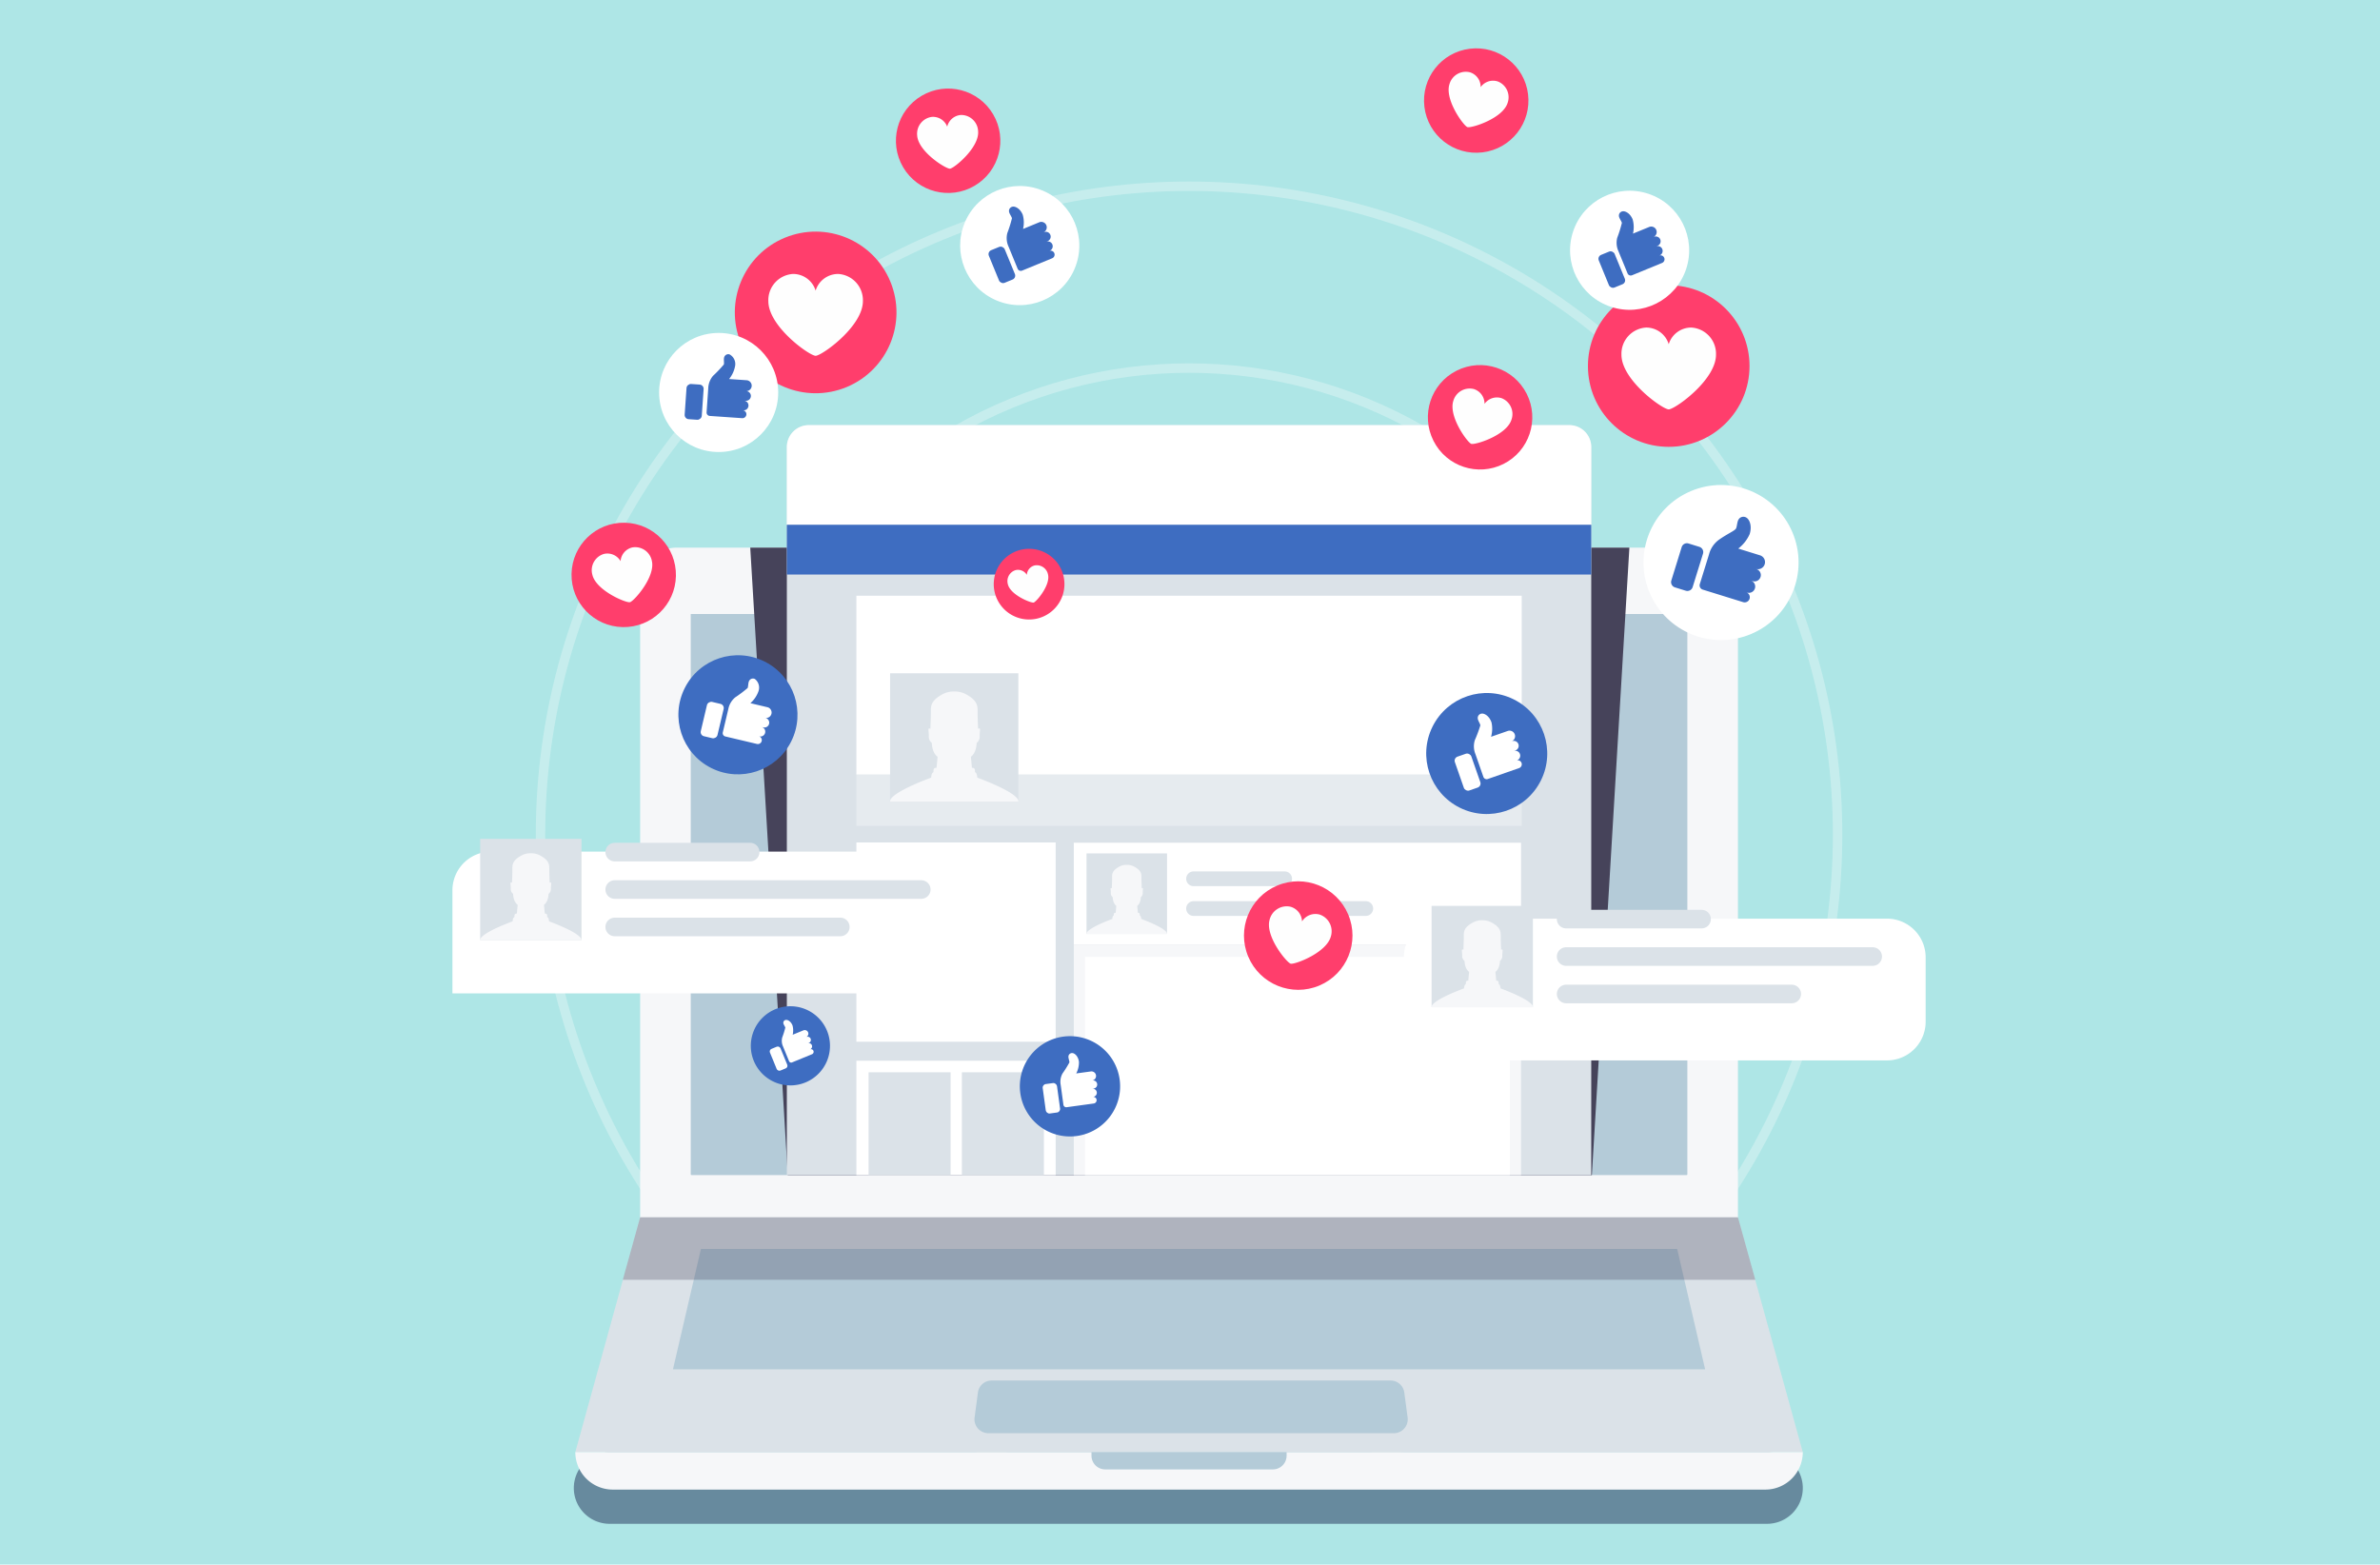 <svg xmlns="http://www.w3.org/2000/svg" xmlns:xlink="http://www.w3.org/1999/xlink" width="505" height="332" viewBox="0 0 505 332">
  <defs>
    <filter id="Rectángulo_31238" x="290.377" y="187.437" width="125.721" height="45.078" filterUnits="userSpaceOnUse">
      <feOffset dy="7" input="SourceAlpha"/>
      <feGaussianBlur stdDeviation="2.5" result="blur"/>
      <feFlood flood-color="#163159" flood-opacity="0.2"/>
      <feComposite operator="in" in2="blur"/>
      <feComposite in="SourceGraphic"/>
    </filter>
    <filter id="Rectángulo_31240" x="88.5" y="173.216" width="125.721" height="45.078" filterUnits="userSpaceOnUse">
      <feOffset dy="7" input="SourceAlpha"/>
      <feGaussianBlur stdDeviation="2.5" result="blur-2"/>
      <feFlood flood-color="#163159" flood-opacity="0.2"/>
      <feComposite operator="in" in2="blur-2"/>
      <feComposite in="SourceGraphic"/>
    </filter>
  </defs>
  <g id="Grupo_60467" data-name="Grupo 60467" transform="translate(-915 -772)">
    <rect id="Rectángulo_30906" data-name="Rectángulo 30906" width="505" height="332" transform="translate(915 772)" fill="#aee6e6"/>
    <g id="Grupo_60466" data-name="Grupo 60466" transform="translate(952.073 748.535)">
      <circle id="Elipse_4332" data-name="Elipse 4332" cx="137.61" cy="137.61" r="137.61" transform="translate(77.616 62.983)" fill="none" stroke="#fff" stroke-miterlimit="10" stroke-width="2" opacity="0.3"/>
      <circle id="Elipse_4333" data-name="Elipse 4333" cx="99.024" cy="99.024" r="99.024" transform="translate(116.201 101.569)" fill="none" stroke="#fff" stroke-miterlimit="10" stroke-width="2" opacity="0.3"/>
      <path id="Trazado_131187" data-name="Trazado 131187" d="M343.6,413.374H98a7.586,7.586,0,0,1-7.586-7.586h0A7.585,7.585,0,0,1,98,398.2H343.6a7.585,7.585,0,0,1,7.585,7.585h0A7.586,7.586,0,0,1,343.6,413.374Z" transform="translate(-5.73 -66.563)" fill="#212e57" opacity="0.5" style="mix-blend-mode: overlay;isolation: isolate"/>
      <g id="Grupo_60436" data-name="Grupo 60436" transform="translate(84.999 113.679)">
        <g id="Grupo_60431" data-name="Grupo 60431" transform="translate(0 25.986)">
          <path id="Rectángulo_31221" data-name="Rectángulo 31221" d="M7.833,0H225.105a7.833,7.833,0,0,1,7.833,7.833V142.2a.16.16,0,0,1-.16.16H.16A.16.16,0,0,1,0,142.2V7.833A7.833,7.833,0,0,1,7.833,0Z" transform="translate(13.757)" fill="#f6f7f9"/>
          <path id="Rectángulo_31222" data-name="Rectángulo 31222" d="M0,0H211.463a0,0,0,0,1,0,0V118.893a.16.16,0,0,1-.16.16H.16a.16.16,0,0,1-.16-.16V0A0,0,0,0,1,0,0Z" transform="translate(24.495 14.096)" fill="#b4cbd8"/>
          <path id="Trazado_131188" data-name="Trazado 131188" d="M351.253,387.07H90.8l13.757-49.827H337.5Z" transform="translate(-90.8 -195.134)" fill="#dbe2e8"/>
          <path id="Trazado_131189" data-name="Trazado 131189" d="M335.142,370.994H116.131l5.934-25.542H329.209Z" transform="translate(-95.41 -196.628)" fill="#b4cbd8"/>
          <path id="Trazado_131190" data-name="Trazado 131190" d="M283.378,390.762H197.236a2.953,2.953,0,0,1-2.861-3.392l.694-5.209a2.922,2.922,0,0,1,2.862-2.578h84.753a2.922,2.922,0,0,1,2.862,2.578l.694,5.209A2.953,2.953,0,0,1,283.378,390.762Z" transform="translate(-109.645 -202.839)" fill="#b4cbd8"/>
          <path id="Trazado_131191" data-name="Trazado 131191" d="M343.417,350.5H103.125l3.678-13.257H339.739Z" transform="translate(-93.043 -195.134)" fill="#46435a" opacity="0.3" style="mix-blend-mode: overlay;isolation: isolate"/>
          <path id="Rectángulo_31223" data-name="Rectángulo 31223" d="M0,0H260.453a0,0,0,0,1,0,0V0A7.949,7.949,0,0,1,252.5,7.949H7.949A7.949,7.949,0,0,1,0,0V0A0,0,0,0,1,0,0Z" transform="translate(0 191.937)" fill="#f6f7f9"/>
          <path id="Rectángulo_31224" data-name="Rectángulo 31224" d="M0,0H41.4a0,0,0,0,1,0,0V.754A2.912,2.912,0,0,1,38.49,3.666H2.912A2.912,2.912,0,0,1,0,.754V0A0,0,0,0,1,0,0Z" transform="translate(109.526 191.937)" fill="#b4cbd8"/>
        </g>
        <g id="Grupo_60435" data-name="Grupo 60435" transform="translate(37.119)">
          <path id="Trazado_131192" data-name="Trazado 131192" d="M314.757,296.666H144.139l-7.961-133.15h186.54Z" transform="translate(-136.178 -137.53)" fill="#46435a" style="mix-blend-mode: overlay;isolation: isolate"/>
          <path id="Rectángulo_31225" data-name="Rectángulo 31225" d="M4.646,0H166.034a4.646,4.646,0,0,1,4.646,4.646v154.33a.16.16,0,0,1-.16.16H.16a.16.16,0,0,1-.16-.16V4.646A4.646,4.646,0,0,1,4.646,0Z" transform="translate(7.767)" fill="#dbe2e8"/>
          <path id="Rectángulo_31226" data-name="Rectángulo 31226" d="M4.646,0H166.034a4.646,4.646,0,0,1,4.646,4.646v16.49a0,0,0,0,1,0,0H0a0,0,0,0,1,0,0V4.646A4.646,4.646,0,0,1,4.646,0Z" transform="translate(7.767)" fill="#fff"/>
          <path id="Trazado_131193" data-name="Trazado 131193" d="M316.353,168.156H145.673V157.588h170.68Z" transform="translate(-137.906 -136.451)" fill="#3e6dc1"/>
          <g id="Grupo_60433" data-name="Grupo 60433" transform="translate(68.653 88.61)">
            <rect id="Rectángulo_31227" data-name="Rectángulo 31227" width="94.896" height="21.617" fill="#fff"/>
            <rect id="Rectángulo_31228" data-name="Rectángulo 31228" width="94.896" height="48.909" transform="translate(0 21.617)" fill="#f6f7f9"/>
            <rect id="Rectángulo_31229" data-name="Rectángulo 31229" width="90.145" height="46.308" transform="translate(2.376 24.218)" fill="#fff"/>
            <path id="Trazado_131194" data-name="Trazado 131194" d="M287.362,258.363H250.825a1.566,1.566,0,0,1-1.566-1.565h0a1.565,1.565,0,0,1,1.566-1.565h36.538a1.564,1.564,0,0,1,1.565,1.565h0A1.565,1.565,0,0,1,287.362,258.363Z" transform="translate(-225.411 -242.832)" fill="#dbe2e8"/>
            <path id="Trazado_131195" data-name="Trazado 131195" d="M270.148,250.644H250.825a1.566,1.566,0,0,1-1.566-1.565h0a1.566,1.566,0,0,1,1.566-1.566h19.324a1.566,1.566,0,0,1,1.565,1.566h0A1.565,1.565,0,0,1,270.148,250.644Z" transform="translate(-225.411 -241.427)" fill="#dbe2e8"/>
            <g id="Grupo_60432" data-name="Grupo 60432" transform="translate(2.698 2.266)">
              <rect id="Rectángulo_31230" data-name="Rectángulo 31230" width="17.086" height="17.086" transform="translate(0)" fill="#dbe2e8"/>
              <path id="Trazado_131196" data-name="Trazado 131196" d="M231.946,245.812a3.124,3.124,0,0,0-1.542.356c-1.654.888-1.571,1.653-1.571,2.4s-.061,2.212-.061,2.212c-.414-.19-.207.248-.207.951a1.036,1.036,0,0,0,.393.93c.062,1.446.771,1.846.771,1.846l-.137,1.474c-.62.014-.276.523-.483.634s-.234.675-.234.675c-6.034,2.273-5.456,3.183-5.456,3.183h17.055s.579-.91-5.455-3.183c0,0-.028-.565-.235-.675s.138-.62-.482-.634l-.138-1.474s.71-.4.771-1.846a1.035,1.035,0,0,0,.393-.93c0-.7.207-1.14-.207-.951,0,0-.062-1.467-.062-2.212s.083-1.508-1.571-2.4A3.125,3.125,0,0,0,231.946,245.812Z" transform="translate(-223.404 -243.383)" fill="#f6f7f9"/>
            </g>
          </g>
          <rect id="Rectángulo_31231" data-name="Rectángulo 31231" width="141.176" height="37.969" transform="translate(22.519 36.197)" fill="#fff"/>
          <rect id="Rectángulo_31232" data-name="Rectángulo 31232" width="141.176" height="10.873" transform="translate(22.519 74.166)" fill="#e6ebef"/>
          <g id="Grupo_60434" data-name="Grupo 60434" transform="translate(29.675 52.651)">
            <rect id="Rectángulo_31233" data-name="Rectángulo 31233" width="27.215" height="27.215" transform="translate(0)" fill="#dbe2e8"/>
            <path id="Trazado_131197" data-name="Trazado 131197" d="M186.062,200.843a4.994,4.994,0,0,0-2.457.566c-2.633,1.416-2.5,2.634-2.5,3.819s-.1,3.522-.1,3.522c-.659-.3-.329.394-.329,1.514a1.65,1.65,0,0,0,.625,1.481c.1,2.3,1.229,2.941,1.229,2.941l-.219,2.348c-.988.021-.439.834-.768,1.009s-.374,1.075-.374,1.075c-9.612,3.621-8.69,5.07-8.69,5.07h27.168s.922-1.449-8.69-5.07c0,0-.044-.9-.373-1.075s.219-.988-.768-1.009l-.219-2.348s1.13-.636,1.229-2.941a1.65,1.65,0,0,0,.626-1.481c0-1.12.33-1.816-.33-1.514,0,0-.1-2.338-.1-3.522s.132-2.4-2.5-3.819A4.99,4.99,0,0,0,186.062,200.843Z" transform="translate(-172.455 -196.974)" fill="#f6f7f9"/>
          </g>
          <rect id="Rectángulo_31234" data-name="Rectángulo 31234" width="42.287" height="42.287" transform="translate(22.519 88.55)" fill="#fff"/>
          <rect id="Rectángulo_31235" data-name="Rectángulo 31235" width="42.287" height="24.267" transform="translate(22.519 134.869)" fill="#fff"/>
          <rect id="Rectángulo_31236" data-name="Rectángulo 31236" width="17.402" height="21.813" transform="translate(25.11 137.323)" fill="#dbe2e8"/>
          <rect id="Rectángulo_31237" data-name="Rectángulo 31237" width="17.402" height="21.813" transform="translate(44.907 137.323)" fill="#dbe2e8"/>
        </g>
      </g>
      <g id="Grupo_60438" data-name="Grupo 60438" transform="translate(260.803 211.402)">
        <g transform="matrix(1, 0, 0, 1, -297.88, -187.94)" filter="url(#Rectángulo_31238)">
          <path id="Rectángulo_31238-2" data-name="Rectángulo 31238" d="M8.2,0h94.317a8.2,8.2,0,0,1,8.2,8.2V21.875a8.2,8.2,0,0,1-8.2,8.2H0a0,0,0,0,1,0,0V8.2A8.2,8.2,0,0,1,8.2,0Z" transform="translate(297.88 187.94)" fill="#fff"/>
        </g>
        <path id="Trazado_131198" data-name="Trazado 131198" d="M376.115,261.416H347.376a1.969,1.969,0,0,1-1.969-1.969h0a1.969,1.969,0,0,1,1.969-1.969h28.739a1.969,1.969,0,0,1,1.969,1.969h0A1.969,1.969,0,0,1,376.115,261.416Z" transform="translate(-312.941 -252.353)" fill="#dbe2e8"/>
        <path id="Trazado_131199" data-name="Trazado 131199" d="M412.423,271.129H347.376a1.969,1.969,0,0,1-1.969-1.97h0a1.969,1.969,0,0,1,1.969-1.969h65.047a1.969,1.969,0,0,1,1.969,1.969h0A1.969,1.969,0,0,1,412.423,271.129Z" transform="translate(-312.941 -254.121)" fill="#dbe2e8"/>
        <path id="Trazado_131200" data-name="Trazado 131200" d="M395.245,280.841H347.376a1.969,1.969,0,0,1-1.969-1.969h0a1.969,1.969,0,0,1,1.969-1.969h47.869a1.969,1.969,0,0,1,1.969,1.969h0A1.969,1.969,0,0,1,395.245,280.841Z" transform="translate(-312.941 -255.888)" fill="#dbe2e8"/>
        <g id="Grupo_60437" data-name="Grupo 60437" transform="translate(5.885 4.29)">
          <rect id="Rectángulo_31239" data-name="Rectángulo 31239" width="21.497" height="21.497" transform="translate(0)" fill="#dbe2e8"/>
          <path id="Trazado_131201" data-name="Trazado 131201" d="M323.662,260.193a3.94,3.94,0,0,0-1.941.447c-2.08,1.118-1.976,2.08-1.976,3.017s-.078,2.782-.078,2.782c-.521-.238-.26.312-.26,1.2a1.3,1.3,0,0,0,.494,1.171c.079,1.82.971,2.322.971,2.322l-.173,1.855c-.78.017-.347.658-.607.8s-.294.849-.294.849c-7.593,2.861-6.865,4-6.865,4h21.46s.728-1.144-6.865-4c0,0-.035-.711-.294-.849s.173-.78-.607-.8l-.173-1.855s.892-.5.971-2.322a1.3,1.3,0,0,0,.494-1.171c0-.884.26-1.434-.26-1.2,0,0-.079-1.846-.079-2.782s.1-1.9-1.976-3.017A3.94,3.94,0,0,0,323.662,260.193Z" transform="translate(-312.913 -257.137)" fill="#f6f7f9"/>
        </g>
      </g>
      <g id="Grupo_60440" data-name="Grupo 60440" transform="translate(58.927 197.181)">
        <g transform="matrix(1, 0, 0, 1, -96, -173.72)" filter="url(#Rectángulo_31240)">
          <path id="Rectángulo_31240-2" data-name="Rectángulo 31240" d="M8.2,0h94.317a8.2,8.2,0,0,1,8.2,8.2V21.875a8.2,8.2,0,0,1-8.2,8.2H0a0,0,0,0,1,0,0V8.2A8.2,8.2,0,0,1,8.2,0Z" transform="translate(96 173.72)" fill="#fff"/>
        </g>
        <path id="Trazado_131202" data-name="Trazado 131202" d="M129.323,244.032H100.584a1.969,1.969,0,0,1-1.969-1.969h0a1.969,1.969,0,0,1,1.969-1.97h28.739a1.969,1.969,0,0,1,1.969,1.97h0A1.969,1.969,0,0,1,129.323,244.032Z" transform="translate(-66.15 -234.968)" fill="#dbe2e8"/>
        <path id="Trazado_131203" data-name="Trazado 131203" d="M165.632,253.744H100.584a1.969,1.969,0,0,1-1.969-1.969h0a1.969,1.969,0,0,1,1.969-1.969h65.048a1.969,1.969,0,0,1,1.969,1.969h0A1.969,1.969,0,0,1,165.632,253.744Z" transform="translate(-66.15 -236.736)" fill="#dbe2e8"/>
        <path id="Trazado_131204" data-name="Trazado 131204" d="M148.454,263.456h-47.87a1.969,1.969,0,0,1-1.969-1.969h0a1.969,1.969,0,0,1,1.969-1.969h47.87a1.969,1.969,0,0,1,1.969,1.969h0A1.969,1.969,0,0,1,148.454,263.456Z" transform="translate(-66.15 -238.504)" fill="#dbe2e8"/>
        <g id="Grupo_60439" data-name="Grupo 60439" transform="translate(5.885 4.29)">
          <rect id="Rectángulo_31241" data-name="Rectángulo 31241" width="21.497" height="21.497" transform="translate(0)" fill="#dbe2e8"/>
          <path id="Trazado_131205" data-name="Trazado 131205" d="M76.87,242.808a3.945,3.945,0,0,0-1.94.447c-2.08,1.118-1.976,2.08-1.976,3.017s-.078,2.782-.078,2.782c-.521-.238-.26.312-.26,1.2a1.3,1.3,0,0,0,.494,1.171c.078,1.82.97,2.323.97,2.323l-.173,1.854c-.78.017-.346.658-.606.8s-.3.849-.3.849c-7.593,2.861-6.865,4-6.865,4H87.6s.728-1.144-6.865-4c0,0-.034-.711-.294-.849s.173-.78-.607-.8l-.173-1.854s.893-.5.971-2.323a1.3,1.3,0,0,0,.494-1.171c0-.883.261-1.434-.26-1.2,0,0-.078-1.846-.078-2.782s.1-1.9-1.976-3.017A3.95,3.95,0,0,0,76.87,242.808Z" transform="translate(-66.121 -239.753)" fill="#f6f7f9"/>
        </g>
      </g>
      <g id="Grupo_60465" data-name="Grupo 60465" transform="translate(83.971 32.463)">
        <g id="Grupo_60441" data-name="Grupo 60441" transform="translate(215.891 51.533)">
          <circle id="Elipse_4334" data-name="Elipse 4334" cx="17.143" cy="17.143" r="17.143" fill="#ff3e6c"/>
          <path id="Trazado_131206" data-name="Trazado 131206" d="M382.224,112.2a5.57,5.57,0,0,0-5.239-5.766,4.991,4.991,0,0,0-4.792,3.533,4.992,4.992,0,0,0-4.792-3.533,5.57,5.57,0,0,0-5.239,5.766c0,5.1,7.817,10.929,9.745,11.54a1.011,1.011,0,0,0,.114.033.746.746,0,0,0,.159.023l.014,0,.013,0a.76.76,0,0,0,.159-.023,1,1,0,0,0,.113-.033C374.407,123.129,382.224,117.3,382.224,112.2Z" transform="translate(-355.05 -97.459)" fill="#fefefe"/>
        </g>
        <g id="Grupo_60442" data-name="Grupo 60442" transform="translate(139.334 174.441)">
          <circle id="Elipse_4335" data-name="Elipse 4335" cx="11.511" cy="11.511" r="11.511" transform="translate(0 8.971) rotate(-22.934)" fill="#ff3e6c"/>
          <path id="Trazado_131207" data-name="Trazado 131207" d="M283.861,262.959a3.739,3.739,0,0,0-2.394-4.651,3.351,3.351,0,0,0-3.722,1.458,3.354,3.354,0,0,0-2.493-3.126,3.741,3.741,0,0,0-4.4,2.828c-.888,3.3,3.167,8.448,4.312,9.18a.469.469,0,0,0,.068.041.438.438,0,0,0,.1.043l.009,0,.008,0a.478.478,0,0,0,.107.013.512.512,0,0,0,.079,0C276.89,268.687,282.975,266.264,283.861,262.959Z" transform="translate(-261.852 -247.685)" fill="#fefefe"/>
        </g>
        <g id="Grupo_60443" data-name="Grupo 60443" transform="translate(29.62 34.904)">
          <circle id="Elipse_4336" data-name="Elipse 4336" cx="17.143" cy="17.143" r="17.143" transform="matrix(0.924, -0.383, 0.383, 0.924, 0, 13.12)" fill="#ff3e6c"/>
          <path id="Trazado_131208" data-name="Trazado 131208" d="M160.934,98.294a5.571,5.571,0,0,0-5.239-5.766,4.993,4.993,0,0,0-4.792,3.533,4.992,4.992,0,0,0-4.792-3.533,5.571,5.571,0,0,0-5.239,5.766c0,5.1,7.817,10.929,9.746,11.54a.746.746,0,0,0,.113.033.7.7,0,0,0,.16.023l.013,0,.014,0a.7.7,0,0,0,.159-.023.755.755,0,0,0,.114-.033C153.118,109.223,160.934,103.39,160.934,98.294Z" transform="translate(-128.505 -78.298)" fill="#fefefe"/>
        </g>
        <g id="Grupo_60444" data-name="Grupo 60444" transform="translate(179.852 0)">
          <circle id="Elipse_4337" data-name="Elipse 4337" cx="11.077" cy="11.077" r="11.077" transform="translate(0 2.684) rotate(-6.959)" fill="#ff3e6c"/>
          <path id="Trazado_131209" data-name="Trazado 131209" d="M329.832,46.737a3.6,3.6,0,0,0-2.049-4.6,3.225,3.225,0,0,0-3.655,1.2A3.225,3.225,0,0,0,321.9,40.2a3.6,3.6,0,0,0-4.381,2.479c-1.031,3.127,2.586,8.288,3.647,9.053a.424.424,0,0,0,.063.043.465.465,0,0,0,.092.047l.009,0,.008,0a.5.5,0,0,0,.1.018.591.591,0,0,0,.076,0C322.824,51.863,328.8,49.863,329.832,46.737Z" transform="translate(-310.853 -33.845)" fill="#fefefe"/>
        </g>
        <g id="Grupo_60445" data-name="Grupo 60445" transform="translate(0 101.695)">
          <circle id="Elipse_4338" data-name="Elipse 4338" cx="11.077" cy="11.077" r="11.077" transform="translate(0 22.149) rotate(-88.824)" fill="#ff3e6c"/>
          <path id="Trazado_131210" data-name="Trazado 131210" d="M107.826,166.326a3.6,3.6,0,0,0-4.132-2.876,3.226,3.226,0,0,0-2.509,2.916,3.225,3.225,0,0,0-3.527-1.534,3.6,3.6,0,0,0-2.469,4.388c.735,3.209,6.5,5.756,7.8,5.862a.462.462,0,0,0,.076,0,.468.468,0,0,0,.1-.009l.008,0h.009a.462.462,0,0,0,.1-.038.585.585,0,0,0,.067-.037C104.478,174.337,108.56,169.536,107.826,166.326Z" transform="translate(-90.552 -157.984)" fill="#fefefe"/>
        </g>
        <g id="Grupo_60446" data-name="Grupo 60446" transform="translate(64.97 5.707)">
          <circle id="Elipse_4339" data-name="Elipse 4339" cx="11.077" cy="11.077" r="11.077" transform="translate(0 11.24) rotate(-30.488)" fill="#ff3e6c"/>
          <path id="Trazado_131211" data-name="Trazado 131211" d="M192.41,54.788a3.6,3.6,0,0,0-3.623-3.5,3.225,3.225,0,0,0-2.94,2.481,3.225,3.225,0,0,0-3.239-2.075,3.6,3.6,0,0,0-3.133,3.94c.216,3.285,5.5,6.715,6.772,7.027a.437.437,0,0,0,.074.016.5.5,0,0,0,.1.008l.009,0h.008a.47.47,0,0,0,.1-.021.621.621,0,0,0,.072-.026C187.833,62.165,192.626,58.073,192.41,54.788Z" transform="translate(-170.879 -41.596)" fill="#fefefe"/>
        </g>
        <g id="Grupo_60448" data-name="Grupo 60448" transform="translate(222.576 88.803)">
          <circle id="Elipse_4340" data-name="Elipse 4340" cx="16.455" cy="16.455" r="16.455" transform="matrix(0.921, -0.389, 0.389, 0.921, 0, 12.814)" fill="#fff"/>
          <g id="Grupo_60447" data-name="Grupo 60447" transform="translate(10.666 11.854)">
            <path id="Rectángulo_31242" data-name="Rectángulo 31242" d="M1.166,0H8.584A1.165,1.165,0,0,1,9.749,1.165V3.571A1.166,1.166,0,0,1,8.583,4.736H1.166A1.166,1.166,0,0,1,0,3.57v-2.4A1.166,1.166,0,0,1,1.166,0Z" transform="matrix(0.296, -0.955, 0.955, 0.296, 0, 14.637)" fill="#3e6dc1"/>
            <path id="Trazado_131212" data-name="Trazado 131212" d="M394.522,166.626l-.161-.051a1.507,1.507,0,0,0,.892-2.879l-4.617-1.432a7.9,7.9,0,0,0,2.425-3.079c.574-1.851-.121-3.193-.745-3.516a1.188,1.188,0,0,0-1.583.379c-.363.5-.353,1.661-.6,2-.382.519-1.643.983-3.573,2.326a5.583,5.583,0,0,0-2.128,3.124l-.792,2.555-.793,2.555-.369,1.19a.939.939,0,0,0,.618,1.173l8.577,2.66a1.092,1.092,0,0,0,.647-2.086l.146.046a1.338,1.338,0,1,0,.793-2.555l.47.146a1.338,1.338,0,0,0,.792-2.555Z" transform="translate(-376.091 -155.514)" fill="#3e6dc1"/>
          </g>
        </g>
        <g id="Grupo_60450" data-name="Grupo 60450" transform="translate(177.217 133.695)">
          <circle id="Elipse_4341" data-name="Elipse 4341" cx="12.839" cy="12.839" r="12.839" transform="translate(0 23.017) rotate(-63.683)" fill="#3e6dc1"/>
          <g id="Grupo_60449" data-name="Grupo 60449" transform="translate(10.141 8.725)">
            <rect id="Rectángulo_31243" data-name="Rectángulo 31243" width="3.695" height="7.606" rx="0.909" transform="translate(0 9.439) rotate(-19.245)" fill="#fff"/>
            <path id="Trazado_131213" data-name="Trazado 131213" d="M331.986,212.43l-.124.043a1.176,1.176,0,0,0-.775-2.22l-3.561,1.243a6.16,6.16,0,0,0,.094-3.058c-.5-1.427-1.557-1.947-2.1-1.86a.928.928,0,0,0-.817.972c0,.482.549,1.207.55,1.533a27.887,27.887,0,0,1-1.163,3.117,4.354,4.354,0,0,0,.114,2.946l.688,1.971.688,1.971.321.917a.734.734,0,0,0,.932.45l6.615-2.309a.852.852,0,1,0-.561-1.608l.113-.04a1.044,1.044,0,1,0-.688-1.971l.362-.127a1.044,1.044,0,1,0-.688-1.971Z" transform="translate(-319.55 -206.57)" fill="#fff"/>
          </g>
        </g>
        <g id="Grupo_60452" data-name="Grupo 60452" transform="translate(208.763 28.137)">
          <circle id="Elipse_4342" data-name="Elipse 4342" cx="12.635" cy="12.635" r="12.635" transform="translate(0 23.983) rotate(-71.629)" fill="#fff"/>
          <g id="Grupo_60451" data-name="Grupo 60451" transform="translate(9.087 7.694)">
            <rect id="Rectángulo_31244" data-name="Rectángulo 31244" width="3.637" height="7.486" rx="0.895" transform="translate(0 9.598) rotate(-22.303)" fill="#3e6dc1"/>
            <path id="Trazado_131214" data-name="Trazado 131214" d="M368.812,81.694l-.119.049a1.157,1.157,0,0,0-.879-2.142L364.38,81.01A6.068,6.068,0,0,0,364.312,78c-.564-1.377-1.632-1.832-2.16-1.718a.911.911,0,0,0-.752,1c.028.473.6,1.157.62,1.477a27.211,27.211,0,0,1-.979,3.123,4.286,4.286,0,0,0,.267,2.89l.78,1.9.78,1.9.363.885a.723.723,0,0,0,.94.393l6.38-2.618a.838.838,0,1,0-.636-1.551l.11-.045a1.027,1.027,0,1,0-.78-1.9l.35-.144a1.027,1.027,0,1,0-.78-1.9Z" transform="translate(-356.779 -76.266)" fill="#3e6dc1"/>
          </g>
        </g>
        <g id="Grupo_60454" data-name="Grupo 60454" transform="translate(78.789 26.584)">
          <circle id="Elipse_4343" data-name="Elipse 4343" cx="12.635" cy="12.635" r="12.635" transform="matrix(0.386, -0.923, 0.923, 0.386, 0, 23.314)" fill="#fff"/>
          <g id="Grupo_60453" data-name="Grupo 60453" transform="translate(9.645 8.253)">
            <rect id="Rectángulo_31245" data-name="Rectángulo 31245" width="3.637" height="7.486" rx="0.895" transform="matrix(0.925, -0.38, 0.38, 0.925, 0, 9.598)" fill="#3e6dc1"/>
            <path id="Trazado_131215" data-name="Trazado 131215" d="M210.6,80.479l-.12.049a1.157,1.157,0,0,0-.878-2.142L206.173,79.8a6.069,6.069,0,0,0-.069-3.009c-.564-1.377-1.632-1.832-2.16-1.718a.911.911,0,0,0-.752,1c.028.473.6,1.157.62,1.477a27.2,27.2,0,0,1-.979,3.123,4.286,4.286,0,0,0,.267,2.89l.78,1.9.78,1.9.363.885a.723.723,0,0,0,.94.393l6.38-2.618a.838.838,0,1,0-.636-1.551l.109-.045a1.027,1.027,0,1,0-.78-1.9l.35-.144a1.027,1.027,0,1,0-.78-1.9Z" transform="translate(-198.571 -75.051)" fill="#3e6dc1"/>
          </g>
        </g>
        <g id="Grupo_60456" data-name="Grupo 60456" transform="translate(38.278 204.523)">
          <path id="Trazado_131216" data-name="Trazado 131216" d="M152.5,287.7a8.4,8.4,0,1,1-10.954-4.582A8.4,8.4,0,0,1,152.5,287.7Z" transform="translate(-136.339 -282.491)" fill="#3e6dc1"/>
          <g id="Grupo_60455" data-name="Grupo 60455" transform="translate(3.822 2.897)">
            <rect id="Rectángulo_31246" data-name="Rectángulo 31246" width="2.416" height="4.974" rx="0.595" transform="translate(0 6.377) rotate(-22.304)" fill="#fff"/>
            <path id="Trazado_131217" data-name="Trazado 131217" d="M149.616,289.638l-.08.033a.769.769,0,0,0-.583-1.423l-2.282.936a4.033,4.033,0,0,0-.045-2c-.375-.915-1.085-1.217-1.435-1.142a.606.606,0,0,0-.5.663c.019.314.4.769.412.982a18.109,18.109,0,0,1-.651,2.075,2.847,2.847,0,0,0,.177,1.921l.518,1.263.518,1.262.241.588a.48.48,0,0,0,.625.261l4.239-1.738a.557.557,0,0,0-.423-1.031l.073-.03A.683.683,0,0,0,149.9,291l.232-.095a.683.683,0,0,0-.518-1.263Z" transform="translate(-141.62 -286.032)" fill="#fff"/>
          </g>
        </g>
        <g id="Grupo_60458" data-name="Grupo 60458" transform="translate(18.811 61.649)">
          <circle id="Elipse_4344" data-name="Elipse 4344" cx="12.635" cy="12.635" r="12.635" fill="#fff"/>
          <g id="Grupo_60457" data-name="Grupo 60457" transform="translate(5.36 4.521)">
            <rect id="Rectángulo_31247" data-name="Rectángulo 31247" width="7.486" height="3.637" rx="0.895" transform="translate(0 13.718) rotate(-86.047)" fill="#3e6dc1"/>
            <path id="Trazado_131218" data-name="Trazado 131218" d="M133.294,121.189l-.129-.009a1.157,1.157,0,1,0,.16-2.308l-3.7-.256a6.069,6.069,0,0,0,1.27-2.73,2.312,2.312,0,0,0-1.177-2.5.912.912,0,0,0-1.116.562c-.184.438.029,1.3-.1,1.6a27.288,27.288,0,0,1-2.26,2.368,4.279,4.279,0,0,0-1.039,2.709l-.142,2.05-.142,2.049-.065.955a.722.722,0,0,0,.668.768l6.879.475a.838.838,0,1,0,.115-1.673l.118.008a1.027,1.027,0,1,0,.142-2.049l.377.026a1.027,1.027,0,0,0,.142-2.05Z" transform="translate(-120.14 -113.356)" fill="#3e6dc1"/>
          </g>
        </g>
        <g id="Grupo_60459" data-name="Grupo 60459" transform="translate(178.13 64.674)">
          <circle id="Elipse_4345" data-name="Elipse 4345" cx="11.077" cy="11.077" r="11.077" transform="translate(0 9.974) rotate(-26.759)" fill="#ff3e6c"/>
          <path id="Trazado_131219" data-name="Trazado 131219" d="M330.832,128.905a3.6,3.6,0,0,0-2.049-4.6,3.225,3.225,0,0,0-3.655,1.2,3.227,3.227,0,0,0-2.227-3.138,3.6,3.6,0,0,0-4.381,2.479c-1.031,3.127,2.586,8.288,3.647,9.052a.5.5,0,0,0,.063.043.464.464,0,0,0,.092.047l.009,0,.008,0a.452.452,0,0,0,.1.018.593.593,0,0,0,.076,0C323.824,134.031,329.8,132.032,330.832,128.905Z" transform="translate(-309.313 -113.473)" fill="#fefefe"/>
        </g>
        <g id="Grupo_60460" data-name="Grupo 60460" transform="translate(89.82 107.457)">
          <path id="Trazado_131220" data-name="Trazado 131220" d="M214.124,169.534a7.5,7.5,0,1,1-9.069-5.488A7.495,7.495,0,0,1,214.124,169.534Z" transform="translate(-199.348 -163.828)" fill="#ff3e6c"/>
          <path id="Trazado_131221" data-name="Trazado 131221" d="M211.5,170.029a2.436,2.436,0,0,0-2.827-1.9,2.184,2.184,0,0,0-1.665,2,2.183,2.183,0,0,0-2.4-1,2.436,2.436,0,0,0-1.622,3c.533,2.164,4.461,3.823,5.343,3.881l.051,0a.331.331,0,0,0,.07-.007l.006,0h.006a.309.309,0,0,0,.065-.027.389.389,0,0,0,.044-.025C209.323,175.486,212.033,172.193,211.5,170.029Z" transform="translate(-199.995 -164.6)" fill="#fefefe"/>
        </g>
        <g id="Grupo_60462" data-name="Grupo 60462" transform="translate(18.569 125.706)">
          <circle id="Elipse_4346" data-name="Elipse 4346" cx="12.635" cy="12.635" r="12.635" transform="matrix(0.45, -0.893, 0.893, 0.45, 0, 22.571)" fill="#3e6dc1"/>
          <g id="Grupo_60461" data-name="Grupo 60461" transform="translate(8.877 9.28)">
            <rect id="Rectángulo_31248" data-name="Rectángulo 31248" width="7.486" height="3.637" rx="0.895" transform="translate(0 12.032) rotate(-76.678)" fill="#fff"/>
            <path id="Trazado_131222" data-name="Trazado 131222" d="M138.112,205.849l-.126-.03a1.157,1.157,0,0,0,.533-2.252l-3.612-.855a6.072,6.072,0,0,0,1.7-2.486,2.312,2.312,0,0,0-.755-2.654.911.911,0,0,0-1.192.373c-.253.4-.185,1.292-.357,1.562a27.373,27.373,0,0,1-2.615,1.969,4.282,4.282,0,0,0-1.467,2.5l-.474,2-.474,2-.22.93a.722.722,0,0,0,.535.867l6.71,1.589a.838.838,0,0,0,.386-1.632l.115.027a1.027,1.027,0,1,0,.474-2l.368.088a1.027,1.027,0,0,0,.473-2Z" transform="translate(-124.176 -197.482)" fill="#fff"/>
          </g>
        </g>
        <g id="Grupo_60464" data-name="Grupo 60464" transform="translate(95.35 210.874)">
          <path id="Trazado_131223" data-name="Trazado 131223" d="M227.29,299.448a10.64,10.64,0,1,1-11.987-9.095A10.64,10.64,0,0,1,227.29,299.448Z" transform="translate(-206.108 -290.254)" fill="#3e6dc1"/>
          <g id="Grupo_60463" data-name="Grupo 60463" transform="translate(4.749 3.585)">
            <rect id="Rectángulo_31249" data-name="Rectángulo 31249" width="3.062" height="6.304" rx="0.754" transform="matrix(0.991, -0.136, 0.136, 0.991, 0, 6.68)" fill="#fff"/>
            <path id="Trazado_131224" data-name="Trazado 131224" d="M223.462,300.451l-.108.015a.974.974,0,1,0-.265-1.93l-3.1.424a5.1,5.1,0,0,0,.577-2.468c-.17-1.241-.944-1.837-1.4-1.855a.769.769,0,0,0-.824.655c-.077.392.247,1.07.195,1.336a23.112,23.112,0,0,1-1.457,2.339,3.607,3.607,0,0,0-.391,2.412l.235,1.714.235,1.714.11.8a.609.609,0,0,0,.684.519l5.752-.789a.706.706,0,1,0-.192-1.4l.1-.014a.865.865,0,1,0-.236-1.714l.316-.043a.865.865,0,1,0-.236-1.714Z" transform="translate(-212.772 -294.636)" fill="#fff"/>
          </g>
        </g>
      </g>
    </g>
  </g>
</svg>
